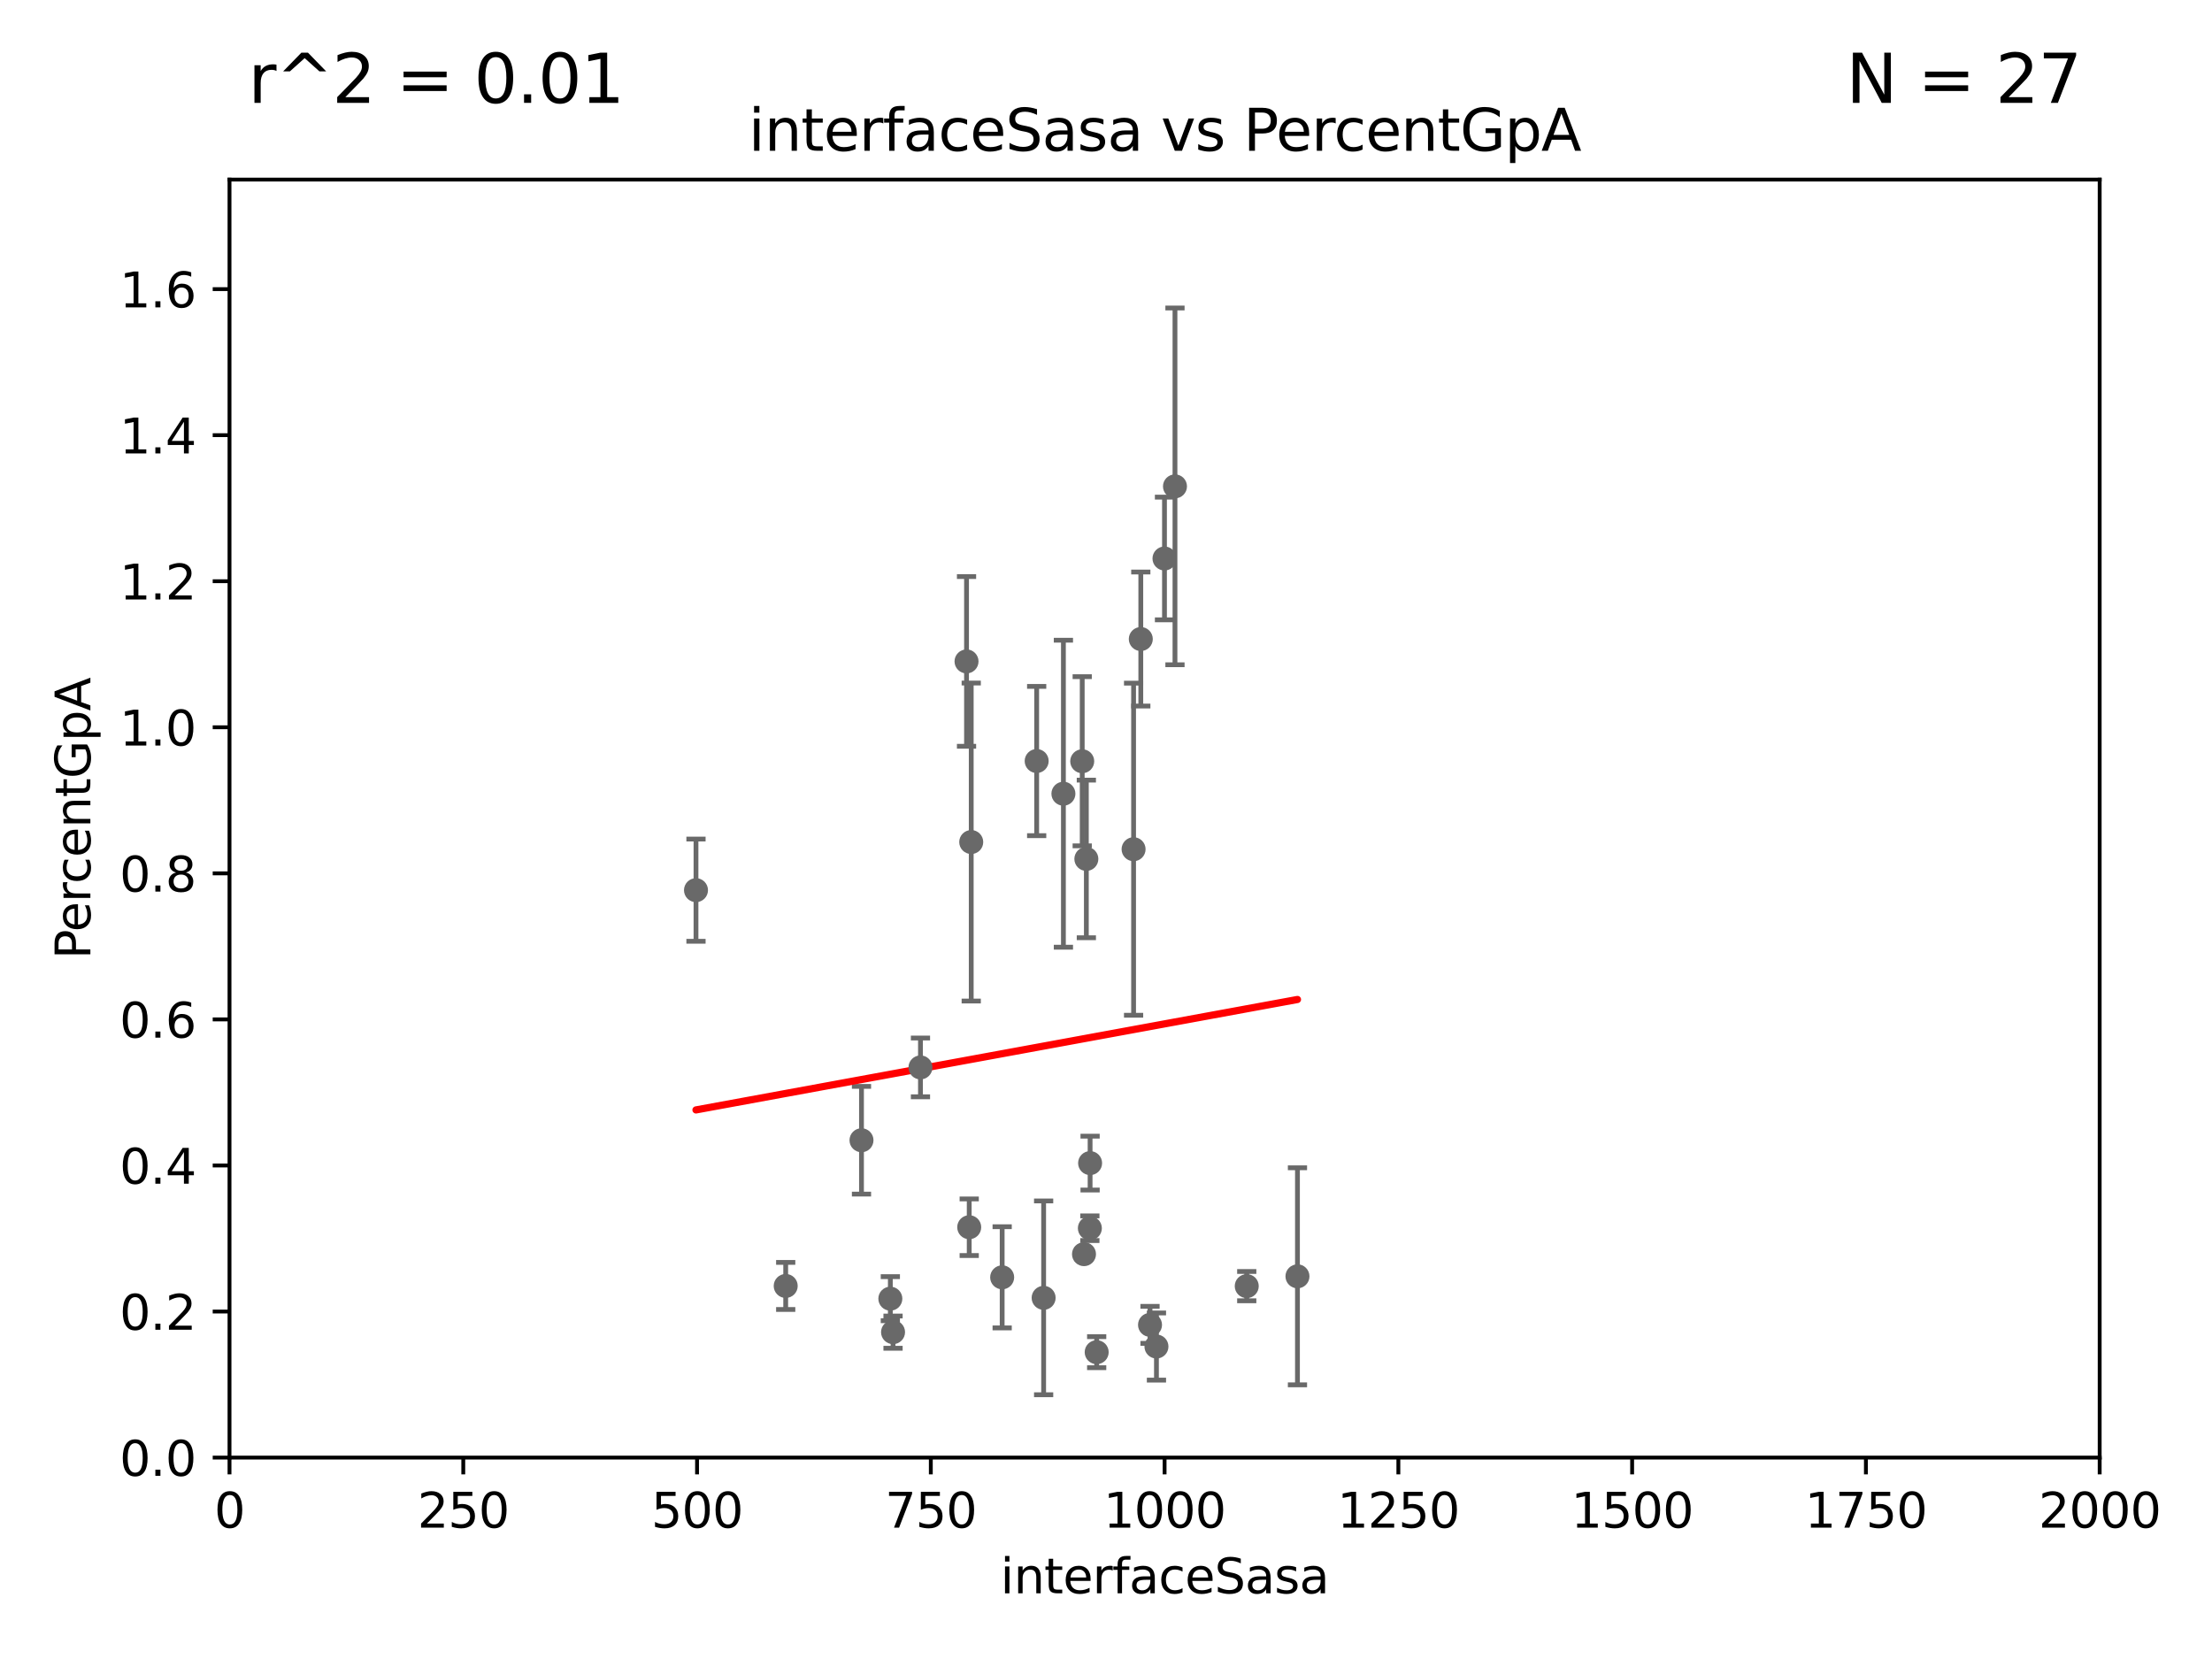 <?xml version="1.0" encoding="utf-8" standalone="no"?>
<!DOCTYPE svg PUBLIC "-//W3C//DTD SVG 1.1//EN"
  "http://www.w3.org/Graphics/SVG/1.1/DTD/svg11.dtd">
<svg xmlns:xlink="http://www.w3.org/1999/xlink" width="460.8pt" height="345.6pt" viewBox="0 0 460.8 345.6" xmlns="http://www.w3.org/2000/svg" version="1.1">
 <defs>
  <style type="text/css">*{stroke-linejoin: round; stroke-linecap: butt}</style>
 </defs>
 <g id="figure_1">
  <g id="patch_1">
   <path d="M 0 345.6 
L 460.8 345.6 
L 460.8 0 
L 0 0 
z
" style="fill: #ffffff"/>
  </g>
  <g id="axes_1">
   <g id="patch_2">
    <path d="M 47.81 303.64 
L 437.4 303.64 
L 437.4 37.411 
L 47.81 37.411 
z
" style="fill: #ffffff"/>
   </g>
   <g id="PathCollection_1">
    <defs>
     <path id="mb8012a8643" d="M 0 1.118 
C 0.297 1.118 0.581 1 0.791 0.791 
C 1 0.581 1.118 0.297 1.118 0 
C 1.118 -0.297 1 -0.581 0.791 -0.791 
C 0.581 -1 0.297 -1.118 0 -1.118 
C -0.297 -1.118 -0.581 -1 -0.791 -0.791 
C -1 -0.581 -1.118 -0.297 -1.118 0 
C -1.118 0.297 -1 0.581 -0.791 0.791 
C -0.581 1 -0.297 1.118 0 1.118 
z
" style="stroke: #696969"/>
    </defs>
    <g clip-path="url(#pde1610acb8)">
     <use xlink:href="#mb8012a8643" x="163.676" y="267.887" style="fill: #696969; stroke: #696969"/>
     <use xlink:href="#mb8012a8643" x="186.037" y="277.51" style="fill: #696969; stroke: #696969"/>
     <use xlink:href="#mb8012a8643" x="270.285" y="265.881" style="fill: #696969; stroke: #696969"/>
     <use xlink:href="#mb8012a8643" x="236.146" y="176.907" style="fill: #696969; stroke: #696969"/>
     <use xlink:href="#mb8012a8643" x="228.459" y="281.684" style="fill: #696969; stroke: #696969"/>
     <use xlink:href="#mb8012a8643" x="240.91" y="280.507" style="fill: #696969; stroke: #696969"/>
     <use xlink:href="#mb8012a8643" x="144.987" y="185.44" style="fill: #696969; stroke: #696969"/>
     <use xlink:href="#mb8012a8643" x="239.57" y="275.993" style="fill: #696969; stroke: #696969"/>
     <use xlink:href="#mb8012a8643" x="227.088" y="242.295" style="fill: #696969; stroke: #696969"/>
     <use xlink:href="#mb8012a8643" x="179.464" y="237.535" style="fill: #696969; stroke: #696969"/>
     <use xlink:href="#mb8012a8643" x="185.474" y="270.538" style="fill: #696969; stroke: #696969"/>
     <use xlink:href="#mb8012a8643" x="217.408" y="270.364" style="fill: #696969; stroke: #696969"/>
     <use xlink:href="#mb8012a8643" x="226.307" y="178.932" style="fill: #696969; stroke: #696969"/>
     <use xlink:href="#mb8012a8643" x="225.816" y="261.263" style="fill: #696969; stroke: #696969"/>
     <use xlink:href="#mb8012a8643" x="191.75" y="222.361" style="fill: #696969; stroke: #696969"/>
     <use xlink:href="#mb8012a8643" x="227.039" y="255.861" style="fill: #696969; stroke: #696969"/>
     <use xlink:href="#mb8012a8643" x="225.446" y="158.583" style="fill: #696969; stroke: #696969"/>
     <use xlink:href="#mb8012a8643" x="221.528" y="165.344" style="fill: #696969; stroke: #696969"/>
     <use xlink:href="#mb8012a8643" x="244.769" y="101.32" style="fill: #696969; stroke: #696969"/>
     <use xlink:href="#mb8012a8643" x="201.345" y="137.784" style="fill: #696969; stroke: #696969"/>
     <use xlink:href="#mb8012a8643" x="201.905" y="255.653" style="fill: #696969; stroke: #696969"/>
     <use xlink:href="#mb8012a8643" x="237.649" y="133.12" style="fill: #696969; stroke: #696969"/>
     <use xlink:href="#mb8012a8643" x="259.72" y="267.923" style="fill: #696969; stroke: #696969"/>
     <use xlink:href="#mb8012a8643" x="215.957" y="158.536" style="fill: #696969; stroke: #696969"/>
     <use xlink:href="#mb8012a8643" x="242.584" y="116.343" style="fill: #696969; stroke: #696969"/>
     <use xlink:href="#mb8012a8643" x="208.769" y="266.089" style="fill: #696969; stroke: #696969"/>
     <use xlink:href="#mb8012a8643" x="202.325" y="175.412" style="fill: #696969; stroke: #696969"/>
    </g>
   </g>
   <g id="matplotlib.axis_1">
    <g id="xtick_1">
     <g id="line2d_1">
      <defs>
       <path id="m6a9b498dec" d="M 0 0 
L 0 3.5 
" style="stroke: #000000; stroke-width: 0.8"/>
      </defs>
      <g>
       <use xlink:href="#m6a9b498dec" x="47.81" y="303.64" style="stroke: #000000; stroke-width: 0.8"/>
      </g>
     </g>
     <g id="text_1">
      <!-- 0 -->
      <g transform="translate(44.629 318.238)scale(0.1 -0.1)">
       <defs>
        <path id="DejaVuSans-30" d="M 2034 4250 
Q 1547 4250 1301 3770 
Q 1056 3291 1056 2328 
Q 1056 1369 1301 889 
Q 1547 409 2034 409 
Q 2525 409 2770 889 
Q 3016 1369 3016 2328 
Q 3016 3291 2770 3770 
Q 2525 4250 2034 4250 
z
M 2034 4750 
Q 2819 4750 3233 4129 
Q 3647 3509 3647 2328 
Q 3647 1150 3233 529 
Q 2819 -91 2034 -91 
Q 1250 -91 836 529 
Q 422 1150 422 2328 
Q 422 3509 836 4129 
Q 1250 4750 2034 4750 
z
" transform="scale(0.016)"/>
       </defs>
       <use xlink:href="#DejaVuSans-30"/>
      </g>
     </g>
    </g>
    <g id="xtick_2">
     <g id="line2d_2">
      <g>
       <use xlink:href="#m6a9b498dec" x="96.509" y="303.64" style="stroke: #000000; stroke-width: 0.8"/>
      </g>
     </g>
     <g id="text_2">
      <!-- 250 -->
      <g transform="translate(86.965 318.238)scale(0.1 -0.1)">
       <defs>
        <path id="DejaVuSans-32" d="M 1228 531 
L 3431 531 
L 3431 0 
L 469 0 
L 469 531 
Q 828 903 1448 1529 
Q 2069 2156 2228 2338 
Q 2531 2678 2651 2914 
Q 2772 3150 2772 3378 
Q 2772 3750 2511 3984 
Q 2250 4219 1831 4219 
Q 1534 4219 1204 4116 
Q 875 4013 500 3803 
L 500 4441 
Q 881 4594 1212 4672 
Q 1544 4750 1819 4750 
Q 2544 4750 2975 4387 
Q 3406 4025 3406 3419 
Q 3406 3131 3298 2873 
Q 3191 2616 2906 2266 
Q 2828 2175 2409 1742 
Q 1991 1309 1228 531 
z
" transform="scale(0.016)"/>
        <path id="DejaVuSans-35" d="M 691 4666 
L 3169 4666 
L 3169 4134 
L 1269 4134 
L 1269 2991 
Q 1406 3038 1543 3061 
Q 1681 3084 1819 3084 
Q 2600 3084 3056 2656 
Q 3513 2228 3513 1497 
Q 3513 744 3044 326 
Q 2575 -91 1722 -91 
Q 1428 -91 1123 -41 
Q 819 9 494 109 
L 494 744 
Q 775 591 1075 516 
Q 1375 441 1709 441 
Q 2250 441 2565 725 
Q 2881 1009 2881 1497 
Q 2881 1984 2565 2268 
Q 2250 2553 1709 2553 
Q 1456 2553 1204 2497 
Q 953 2441 691 2322 
L 691 4666 
z
" transform="scale(0.016)"/>
       </defs>
       <use xlink:href="#DejaVuSans-32"/>
       <use xlink:href="#DejaVuSans-35" x="63.623"/>
       <use xlink:href="#DejaVuSans-30" x="127.246"/>
      </g>
     </g>
    </g>
    <g id="xtick_3">
     <g id="line2d_3">
      <g>
       <use xlink:href="#m6a9b498dec" x="145.208" y="303.64" style="stroke: #000000; stroke-width: 0.8"/>
      </g>
     </g>
     <g id="text_3">
      <!-- 500 -->
      <g transform="translate(135.664 318.238)scale(0.1 -0.1)">
       <use xlink:href="#DejaVuSans-35"/>
       <use xlink:href="#DejaVuSans-30" x="63.623"/>
       <use xlink:href="#DejaVuSans-30" x="127.246"/>
      </g>
     </g>
    </g>
    <g id="xtick_4">
     <g id="line2d_4">
      <g>
       <use xlink:href="#m6a9b498dec" x="193.906" y="303.64" style="stroke: #000000; stroke-width: 0.8"/>
      </g>
     </g>
     <g id="text_4">
      <!-- 750 -->
      <g transform="translate(184.363 318.238)scale(0.1 -0.1)">
       <defs>
        <path id="DejaVuSans-37" d="M 525 4666 
L 3525 4666 
L 3525 4397 
L 1831 0 
L 1172 0 
L 2766 4134 
L 525 4134 
L 525 4666 
z
" transform="scale(0.016)"/>
       </defs>
       <use xlink:href="#DejaVuSans-37"/>
       <use xlink:href="#DejaVuSans-35" x="63.623"/>
       <use xlink:href="#DejaVuSans-30" x="127.246"/>
      </g>
     </g>
    </g>
    <g id="xtick_5">
     <g id="line2d_5">
      <g>
       <use xlink:href="#m6a9b498dec" x="242.605" y="303.64" style="stroke: #000000; stroke-width: 0.8"/>
      </g>
     </g>
     <g id="text_5">
      <!-- 1000 -->
      <g transform="translate(229.88 318.238)scale(0.1 -0.1)">
       <defs>
        <path id="DejaVuSans-31" d="M 794 531 
L 1825 531 
L 1825 4091 
L 703 3866 
L 703 4441 
L 1819 4666 
L 2450 4666 
L 2450 531 
L 3481 531 
L 3481 0 
L 794 0 
L 794 531 
z
" transform="scale(0.016)"/>
       </defs>
       <use xlink:href="#DejaVuSans-31"/>
       <use xlink:href="#DejaVuSans-30" x="63.623"/>
       <use xlink:href="#DejaVuSans-30" x="127.246"/>
       <use xlink:href="#DejaVuSans-30" x="190.869"/>
      </g>
     </g>
    </g>
    <g id="xtick_6">
     <g id="line2d_6">
      <g>
       <use xlink:href="#m6a9b498dec" x="291.304" y="303.64" style="stroke: #000000; stroke-width: 0.8"/>
      </g>
     </g>
     <g id="text_6">
      <!-- 1250 -->
      <g transform="translate(278.579 318.238)scale(0.1 -0.1)">
       <use xlink:href="#DejaVuSans-31"/>
       <use xlink:href="#DejaVuSans-32" x="63.623"/>
       <use xlink:href="#DejaVuSans-35" x="127.246"/>
       <use xlink:href="#DejaVuSans-30" x="190.869"/>
      </g>
     </g>
    </g>
    <g id="xtick_7">
     <g id="line2d_7">
      <g>
       <use xlink:href="#m6a9b498dec" x="340.002" y="303.64" style="stroke: #000000; stroke-width: 0.8"/>
      </g>
     </g>
     <g id="text_7">
      <!-- 1500 -->
      <g transform="translate(327.277 318.238)scale(0.1 -0.1)">
       <use xlink:href="#DejaVuSans-31"/>
       <use xlink:href="#DejaVuSans-35" x="63.623"/>
       <use xlink:href="#DejaVuSans-30" x="127.246"/>
       <use xlink:href="#DejaVuSans-30" x="190.869"/>
      </g>
     </g>
    </g>
    <g id="xtick_8">
     <g id="line2d_8">
      <g>
       <use xlink:href="#m6a9b498dec" x="388.701" y="303.64" style="stroke: #000000; stroke-width: 0.8"/>
      </g>
     </g>
     <g id="text_8">
      <!-- 1750 -->
      <g transform="translate(375.976 318.238)scale(0.1 -0.1)">
       <use xlink:href="#DejaVuSans-31"/>
       <use xlink:href="#DejaVuSans-37" x="63.623"/>
       <use xlink:href="#DejaVuSans-35" x="127.246"/>
       <use xlink:href="#DejaVuSans-30" x="190.869"/>
      </g>
     </g>
    </g>
    <g id="xtick_9">
     <g id="line2d_9">
      <g>
       <use xlink:href="#m6a9b498dec" x="437.4" y="303.64" style="stroke: #000000; stroke-width: 0.8"/>
      </g>
     </g>
     <g id="text_9">
      <!-- 2000 -->
      <g transform="translate(424.675 318.238)scale(0.1 -0.1)">
       <use xlink:href="#DejaVuSans-32"/>
       <use xlink:href="#DejaVuSans-30" x="63.623"/>
       <use xlink:href="#DejaVuSans-30" x="127.246"/>
       <use xlink:href="#DejaVuSans-30" x="190.869"/>
      </g>
     </g>
    </g>
    <g id="text_10">
     <!-- interfaceSasa -->
     <g transform="translate(208.398 331.917)scale(0.1 -0.1)">
      <defs>
       <path id="DejaVuSans-69" d="M 603 3500 
L 1178 3500 
L 1178 0 
L 603 0 
L 603 3500 
z
M 603 4863 
L 1178 4863 
L 1178 4134 
L 603 4134 
L 603 4863 
z
" transform="scale(0.016)"/>
       <path id="DejaVuSans-6e" d="M 3513 2113 
L 3513 0 
L 2938 0 
L 2938 2094 
Q 2938 2591 2744 2837 
Q 2550 3084 2163 3084 
Q 1697 3084 1428 2787 
Q 1159 2491 1159 1978 
L 1159 0 
L 581 0 
L 581 3500 
L 1159 3500 
L 1159 2956 
Q 1366 3272 1645 3428 
Q 1925 3584 2291 3584 
Q 2894 3584 3203 3211 
Q 3513 2838 3513 2113 
z
" transform="scale(0.016)"/>
       <path id="DejaVuSans-74" d="M 1172 4494 
L 1172 3500 
L 2356 3500 
L 2356 3053 
L 1172 3053 
L 1172 1153 
Q 1172 725 1289 603 
Q 1406 481 1766 481 
L 2356 481 
L 2356 0 
L 1766 0 
Q 1100 0 847 248 
Q 594 497 594 1153 
L 594 3053 
L 172 3053 
L 172 3500 
L 594 3500 
L 594 4494 
L 1172 4494 
z
" transform="scale(0.016)"/>
       <path id="DejaVuSans-65" d="M 3597 1894 
L 3597 1613 
L 953 1613 
Q 991 1019 1311 708 
Q 1631 397 2203 397 
Q 2534 397 2845 478 
Q 3156 559 3463 722 
L 3463 178 
Q 3153 47 2828 -22 
Q 2503 -91 2169 -91 
Q 1331 -91 842 396 
Q 353 884 353 1716 
Q 353 2575 817 3079 
Q 1281 3584 2069 3584 
Q 2775 3584 3186 3129 
Q 3597 2675 3597 1894 
z
M 3022 2063 
Q 3016 2534 2758 2815 
Q 2500 3097 2075 3097 
Q 1594 3097 1305 2825 
Q 1016 2553 972 2059 
L 3022 2063 
z
" transform="scale(0.016)"/>
       <path id="DejaVuSans-72" d="M 2631 2963 
Q 2534 3019 2420 3045 
Q 2306 3072 2169 3072 
Q 1681 3072 1420 2755 
Q 1159 2438 1159 1844 
L 1159 0 
L 581 0 
L 581 3500 
L 1159 3500 
L 1159 2956 
Q 1341 3275 1631 3429 
Q 1922 3584 2338 3584 
Q 2397 3584 2469 3576 
Q 2541 3569 2628 3553 
L 2631 2963 
z
" transform="scale(0.016)"/>
       <path id="DejaVuSans-66" d="M 2375 4863 
L 2375 4384 
L 1825 4384 
Q 1516 4384 1395 4259 
Q 1275 4134 1275 3809 
L 1275 3500 
L 2222 3500 
L 2222 3053 
L 1275 3053 
L 1275 0 
L 697 0 
L 697 3053 
L 147 3053 
L 147 3500 
L 697 3500 
L 697 3744 
Q 697 4328 969 4595 
Q 1241 4863 1831 4863 
L 2375 4863 
z
" transform="scale(0.016)"/>
       <path id="DejaVuSans-61" d="M 2194 1759 
Q 1497 1759 1228 1600 
Q 959 1441 959 1056 
Q 959 750 1161 570 
Q 1363 391 1709 391 
Q 2188 391 2477 730 
Q 2766 1069 2766 1631 
L 2766 1759 
L 2194 1759 
z
M 3341 1997 
L 3341 0 
L 2766 0 
L 2766 531 
Q 2569 213 2275 61 
Q 1981 -91 1556 -91 
Q 1019 -91 701 211 
Q 384 513 384 1019 
Q 384 1609 779 1909 
Q 1175 2209 1959 2209 
L 2766 2209 
L 2766 2266 
Q 2766 2663 2505 2880 
Q 2244 3097 1772 3097 
Q 1472 3097 1187 3025 
Q 903 2953 641 2809 
L 641 3341 
Q 956 3463 1253 3523 
Q 1550 3584 1831 3584 
Q 2591 3584 2966 3190 
Q 3341 2797 3341 1997 
z
" transform="scale(0.016)"/>
       <path id="DejaVuSans-63" d="M 3122 3366 
L 3122 2828 
Q 2878 2963 2633 3030 
Q 2388 3097 2138 3097 
Q 1578 3097 1268 2742 
Q 959 2388 959 1747 
Q 959 1106 1268 751 
Q 1578 397 2138 397 
Q 2388 397 2633 464 
Q 2878 531 3122 666 
L 3122 134 
Q 2881 22 2623 -34 
Q 2366 -91 2075 -91 
Q 1284 -91 818 406 
Q 353 903 353 1747 
Q 353 2603 823 3093 
Q 1294 3584 2113 3584 
Q 2378 3584 2631 3529 
Q 2884 3475 3122 3366 
z
" transform="scale(0.016)"/>
       <path id="DejaVuSans-53" d="M 3425 4513 
L 3425 3897 
Q 3066 4069 2747 4153 
Q 2428 4238 2131 4238 
Q 1616 4238 1336 4038 
Q 1056 3838 1056 3469 
Q 1056 3159 1242 3001 
Q 1428 2844 1947 2747 
L 2328 2669 
Q 3034 2534 3370 2195 
Q 3706 1856 3706 1288 
Q 3706 609 3251 259 
Q 2797 -91 1919 -91 
Q 1588 -91 1214 -16 
Q 841 59 441 206 
L 441 856 
Q 825 641 1194 531 
Q 1563 422 1919 422 
Q 2459 422 2753 634 
Q 3047 847 3047 1241 
Q 3047 1584 2836 1778 
Q 2625 1972 2144 2069 
L 1759 2144 
Q 1053 2284 737 2584 
Q 422 2884 422 3419 
Q 422 4038 858 4394 
Q 1294 4750 2059 4750 
Q 2388 4750 2728 4690 
Q 3069 4631 3425 4513 
z
" transform="scale(0.016)"/>
       <path id="DejaVuSans-73" d="M 2834 3397 
L 2834 2853 
Q 2591 2978 2328 3040 
Q 2066 3103 1784 3103 
Q 1356 3103 1142 2972 
Q 928 2841 928 2578 
Q 928 2378 1081 2264 
Q 1234 2150 1697 2047 
L 1894 2003 
Q 2506 1872 2764 1633 
Q 3022 1394 3022 966 
Q 3022 478 2636 193 
Q 2250 -91 1575 -91 
Q 1294 -91 989 -36 
Q 684 19 347 128 
L 347 722 
Q 666 556 975 473 
Q 1284 391 1588 391 
Q 1994 391 2212 530 
Q 2431 669 2431 922 
Q 2431 1156 2273 1281 
Q 2116 1406 1581 1522 
L 1381 1569 
Q 847 1681 609 1914 
Q 372 2147 372 2553 
Q 372 3047 722 3315 
Q 1072 3584 1716 3584 
Q 2034 3584 2315 3537 
Q 2597 3491 2834 3397 
z
" transform="scale(0.016)"/>
      </defs>
      <use xlink:href="#DejaVuSans-69"/>
      <use xlink:href="#DejaVuSans-6e" x="27.783"/>
      <use xlink:href="#DejaVuSans-74" x="91.162"/>
      <use xlink:href="#DejaVuSans-65" x="130.371"/>
      <use xlink:href="#DejaVuSans-72" x="191.895"/>
      <use xlink:href="#DejaVuSans-66" x="233.008"/>
      <use xlink:href="#DejaVuSans-61" x="268.213"/>
      <use xlink:href="#DejaVuSans-63" x="329.492"/>
      <use xlink:href="#DejaVuSans-65" x="384.473"/>
      <use xlink:href="#DejaVuSans-53" x="445.996"/>
      <use xlink:href="#DejaVuSans-61" x="509.473"/>
      <use xlink:href="#DejaVuSans-73" x="570.752"/>
      <use xlink:href="#DejaVuSans-61" x="622.852"/>
     </g>
    </g>
   </g>
   <g id="matplotlib.axis_2">
    <g id="ytick_1">
     <g id="line2d_10">
      <defs>
       <path id="ma9116c19ff" d="M 0 0 
L -3.5 0 
" style="stroke: #000000; stroke-width: 0.8"/>
      </defs>
      <g>
       <use xlink:href="#ma9116c19ff" x="47.81" y="303.64" style="stroke: #000000; stroke-width: 0.8"/>
      </g>
     </g>
     <g id="text_11">
      <!-- 0.0 -->
      <g transform="translate(24.907 307.439)scale(0.1 -0.1)">
       <defs>
        <path id="DejaVuSans-2e" d="M 684 794 
L 1344 794 
L 1344 0 
L 684 0 
L 684 794 
z
" transform="scale(0.016)"/>
       </defs>
       <use xlink:href="#DejaVuSans-30"/>
       <use xlink:href="#DejaVuSans-2e" x="63.623"/>
       <use xlink:href="#DejaVuSans-30" x="95.41"/>
      </g>
     </g>
    </g>
    <g id="ytick_2">
     <g id="line2d_11">
      <g>
       <use xlink:href="#ma9116c19ff" x="47.81" y="273.214" style="stroke: #000000; stroke-width: 0.8"/>
      </g>
     </g>
     <g id="text_12">
      <!-- 0.2 -->
      <g transform="translate(24.907 277.013)scale(0.1 -0.1)">
       <use xlink:href="#DejaVuSans-30"/>
       <use xlink:href="#DejaVuSans-2e" x="63.623"/>
       <use xlink:href="#DejaVuSans-32" x="95.41"/>
      </g>
     </g>
    </g>
    <g id="ytick_3">
     <g id="line2d_12">
      <g>
       <use xlink:href="#ma9116c19ff" x="47.81" y="242.788" style="stroke: #000000; stroke-width: 0.8"/>
      </g>
     </g>
     <g id="text_13">
      <!-- 0.4 -->
      <g transform="translate(24.907 246.587)scale(0.1 -0.1)">
       <defs>
        <path id="DejaVuSans-34" d="M 2419 4116 
L 825 1625 
L 2419 1625 
L 2419 4116 
z
M 2253 4666 
L 3047 4666 
L 3047 1625 
L 3713 1625 
L 3713 1100 
L 3047 1100 
L 3047 0 
L 2419 0 
L 2419 1100 
L 313 1100 
L 313 1709 
L 2253 4666 
z
" transform="scale(0.016)"/>
       </defs>
       <use xlink:href="#DejaVuSans-30"/>
       <use xlink:href="#DejaVuSans-2e" x="63.623"/>
       <use xlink:href="#DejaVuSans-34" x="95.41"/>
      </g>
     </g>
    </g>
    <g id="ytick_4">
     <g id="line2d_13">
      <g>
       <use xlink:href="#ma9116c19ff" x="47.81" y="212.362" style="stroke: #000000; stroke-width: 0.8"/>
      </g>
     </g>
     <g id="text_14">
      <!-- 0.6 -->
      <g transform="translate(24.907 216.161)scale(0.1 -0.1)">
       <defs>
        <path id="DejaVuSans-36" d="M 2113 2584 
Q 1688 2584 1439 2293 
Q 1191 2003 1191 1497 
Q 1191 994 1439 701 
Q 1688 409 2113 409 
Q 2538 409 2786 701 
Q 3034 994 3034 1497 
Q 3034 2003 2786 2293 
Q 2538 2584 2113 2584 
z
M 3366 4563 
L 3366 3988 
Q 3128 4100 2886 4159 
Q 2644 4219 2406 4219 
Q 1781 4219 1451 3797 
Q 1122 3375 1075 2522 
Q 1259 2794 1537 2939 
Q 1816 3084 2150 3084 
Q 2853 3084 3261 2657 
Q 3669 2231 3669 1497 
Q 3669 778 3244 343 
Q 2819 -91 2113 -91 
Q 1303 -91 875 529 
Q 447 1150 447 2328 
Q 447 3434 972 4092 
Q 1497 4750 2381 4750 
Q 2619 4750 2861 4703 
Q 3103 4656 3366 4563 
z
" transform="scale(0.016)"/>
       </defs>
       <use xlink:href="#DejaVuSans-30"/>
       <use xlink:href="#DejaVuSans-2e" x="63.623"/>
       <use xlink:href="#DejaVuSans-36" x="95.41"/>
      </g>
     </g>
    </g>
    <g id="ytick_5">
     <g id="line2d_14">
      <g>
       <use xlink:href="#ma9116c19ff" x="47.81" y="181.935" style="stroke: #000000; stroke-width: 0.8"/>
      </g>
     </g>
     <g id="text_15">
      <!-- 0.8 -->
      <g transform="translate(24.907 185.735)scale(0.1 -0.1)">
       <defs>
        <path id="DejaVuSans-38" d="M 2034 2216 
Q 1584 2216 1326 1975 
Q 1069 1734 1069 1313 
Q 1069 891 1326 650 
Q 1584 409 2034 409 
Q 2484 409 2743 651 
Q 3003 894 3003 1313 
Q 3003 1734 2745 1975 
Q 2488 2216 2034 2216 
z
M 1403 2484 
Q 997 2584 770 2862 
Q 544 3141 544 3541 
Q 544 4100 942 4425 
Q 1341 4750 2034 4750 
Q 2731 4750 3128 4425 
Q 3525 4100 3525 3541 
Q 3525 3141 3298 2862 
Q 3072 2584 2669 2484 
Q 3125 2378 3379 2068 
Q 3634 1759 3634 1313 
Q 3634 634 3220 271 
Q 2806 -91 2034 -91 
Q 1263 -91 848 271 
Q 434 634 434 1313 
Q 434 1759 690 2068 
Q 947 2378 1403 2484 
z
M 1172 3481 
Q 1172 3119 1398 2916 
Q 1625 2713 2034 2713 
Q 2441 2713 2670 2916 
Q 2900 3119 2900 3481 
Q 2900 3844 2670 4047 
Q 2441 4250 2034 4250 
Q 1625 4250 1398 4047 
Q 1172 3844 1172 3481 
z
" transform="scale(0.016)"/>
       </defs>
       <use xlink:href="#DejaVuSans-30"/>
       <use xlink:href="#DejaVuSans-2e" x="63.623"/>
       <use xlink:href="#DejaVuSans-38" x="95.41"/>
      </g>
     </g>
    </g>
    <g id="ytick_6">
     <g id="line2d_15">
      <g>
       <use xlink:href="#ma9116c19ff" x="47.81" y="151.509" style="stroke: #000000; stroke-width: 0.8"/>
      </g>
     </g>
     <g id="text_16">
      <!-- 1.0 -->
      <g transform="translate(24.907 155.308)scale(0.1 -0.1)">
       <use xlink:href="#DejaVuSans-31"/>
       <use xlink:href="#DejaVuSans-2e" x="63.623"/>
       <use xlink:href="#DejaVuSans-30" x="95.41"/>
      </g>
     </g>
    </g>
    <g id="ytick_7">
     <g id="line2d_16">
      <g>
       <use xlink:href="#ma9116c19ff" x="47.81" y="121.083" style="stroke: #000000; stroke-width: 0.8"/>
      </g>
     </g>
     <g id="text_17">
      <!-- 1.2 -->
      <g transform="translate(24.907 124.882)scale(0.1 -0.1)">
       <use xlink:href="#DejaVuSans-31"/>
       <use xlink:href="#DejaVuSans-2e" x="63.623"/>
       <use xlink:href="#DejaVuSans-32" x="95.41"/>
      </g>
     </g>
    </g>
    <g id="ytick_8">
     <g id="line2d_17">
      <g>
       <use xlink:href="#ma9116c19ff" x="47.81" y="90.657" style="stroke: #000000; stroke-width: 0.8"/>
      </g>
     </g>
     <g id="text_18">
      <!-- 1.4 -->
      <g transform="translate(24.907 94.456)scale(0.1 -0.1)">
       <use xlink:href="#DejaVuSans-31"/>
       <use xlink:href="#DejaVuSans-2e" x="63.623"/>
       <use xlink:href="#DejaVuSans-34" x="95.41"/>
      </g>
     </g>
    </g>
    <g id="ytick_9">
     <g id="line2d_18">
      <g>
       <use xlink:href="#ma9116c19ff" x="47.81" y="60.231" style="stroke: #000000; stroke-width: 0.8"/>
      </g>
     </g>
     <g id="text_19">
      <!-- 1.6 -->
      <g transform="translate(24.907 64.03)scale(0.1 -0.1)">
       <use xlink:href="#DejaVuSans-31"/>
       <use xlink:href="#DejaVuSans-2e" x="63.623"/>
       <use xlink:href="#DejaVuSans-36" x="95.41"/>
      </g>
     </g>
    </g>
    <g id="text_20">
     <!-- PercentGpA -->
     <g transform="translate(18.827 199.802)rotate(-90)scale(0.1 -0.1)">
      <defs>
       <path id="DejaVuSans-50" d="M 1259 4147 
L 1259 2394 
L 2053 2394 
Q 2494 2394 2734 2622 
Q 2975 2850 2975 3272 
Q 2975 3691 2734 3919 
Q 2494 4147 2053 4147 
L 1259 4147 
z
M 628 4666 
L 2053 4666 
Q 2838 4666 3239 4311 
Q 3641 3956 3641 3272 
Q 3641 2581 3239 2228 
Q 2838 1875 2053 1875 
L 1259 1875 
L 1259 0 
L 628 0 
L 628 4666 
z
" transform="scale(0.016)"/>
       <path id="DejaVuSans-47" d="M 3809 666 
L 3809 1919 
L 2778 1919 
L 2778 2438 
L 4434 2438 
L 4434 434 
Q 4069 175 3628 42 
Q 3188 -91 2688 -91 
Q 1594 -91 976 548 
Q 359 1188 359 2328 
Q 359 3472 976 4111 
Q 1594 4750 2688 4750 
Q 3144 4750 3555 4637 
Q 3966 4525 4313 4306 
L 4313 3634 
Q 3963 3931 3569 4081 
Q 3175 4231 2741 4231 
Q 1884 4231 1454 3753 
Q 1025 3275 1025 2328 
Q 1025 1384 1454 906 
Q 1884 428 2741 428 
Q 3075 428 3337 486 
Q 3600 544 3809 666 
z
" transform="scale(0.016)"/>
       <path id="DejaVuSans-70" d="M 1159 525 
L 1159 -1331 
L 581 -1331 
L 581 3500 
L 1159 3500 
L 1159 2969 
Q 1341 3281 1617 3432 
Q 1894 3584 2278 3584 
Q 2916 3584 3314 3078 
Q 3713 2572 3713 1747 
Q 3713 922 3314 415 
Q 2916 -91 2278 -91 
Q 1894 -91 1617 61 
Q 1341 213 1159 525 
z
M 3116 1747 
Q 3116 2381 2855 2742 
Q 2594 3103 2138 3103 
Q 1681 3103 1420 2742 
Q 1159 2381 1159 1747 
Q 1159 1113 1420 752 
Q 1681 391 2138 391 
Q 2594 391 2855 752 
Q 3116 1113 3116 1747 
z
" transform="scale(0.016)"/>
       <path id="DejaVuSans-41" d="M 2188 4044 
L 1331 1722 
L 3047 1722 
L 2188 4044 
z
M 1831 4666 
L 2547 4666 
L 4325 0 
L 3669 0 
L 3244 1197 
L 1141 1197 
L 716 0 
L 50 0 
L 1831 4666 
z
" transform="scale(0.016)"/>
      </defs>
      <use xlink:href="#DejaVuSans-50"/>
      <use xlink:href="#DejaVuSans-65" x="56.678"/>
      <use xlink:href="#DejaVuSans-72" x="118.201"/>
      <use xlink:href="#DejaVuSans-63" x="157.064"/>
      <use xlink:href="#DejaVuSans-65" x="212.045"/>
      <use xlink:href="#DejaVuSans-6e" x="273.568"/>
      <use xlink:href="#DejaVuSans-74" x="336.947"/>
      <use xlink:href="#DejaVuSans-47" x="376.156"/>
      <use xlink:href="#DejaVuSans-70" x="453.646"/>
      <use xlink:href="#DejaVuSans-41" x="517.123"/>
     </g>
    </g>
   </g>
   <g id="LineCollection_1">
    <path d="M 163.676 272.79 
L 163.676 262.985 
" clip-path="url(#pde1610acb8)" style="fill: none; stroke: #696969"/>
    <path d="M 186.037 280.867 
L 186.037 274.153 
" clip-path="url(#pde1610acb8)" style="fill: none; stroke: #696969"/>
    <path d="M 270.285 288.487 
L 270.285 243.274 
" clip-path="url(#pde1610acb8)" style="fill: none; stroke: #696969"/>
    <path d="M 236.146 211.498 
L 236.146 142.316 
" clip-path="url(#pde1610acb8)" style="fill: none; stroke: #696969"/>
    <path d="M 228.459 284.913 
L 228.459 278.454 
" clip-path="url(#pde1610acb8)" style="fill: none; stroke: #696969"/>
    <path d="M 240.91 287.502 
L 240.91 273.513 
" clip-path="url(#pde1610acb8)" style="fill: none; stroke: #696969"/>
    <path d="M 144.987 196.087 
L 144.987 174.793 
" clip-path="url(#pde1610acb8)" style="fill: none; stroke: #696969"/>
    <path d="M 239.57 279.847 
L 239.57 272.138 
" clip-path="url(#pde1610acb8)" style="fill: none; stroke: #696969"/>
    <path d="M 227.088 247.904 
L 227.088 236.685 
" clip-path="url(#pde1610acb8)" style="fill: none; stroke: #696969"/>
    <path d="M 179.464 248.756 
L 179.464 226.314 
" clip-path="url(#pde1610acb8)" style="fill: none; stroke: #696969"/>
    <path d="M 185.474 275.129 
L 185.474 265.948 
" clip-path="url(#pde1610acb8)" style="fill: none; stroke: #696969"/>
    <path d="M 217.408 290.551 
L 217.408 250.176 
" clip-path="url(#pde1610acb8)" style="fill: none; stroke: #696969"/>
    <path d="M 226.307 195.35 
L 226.307 162.514 
" clip-path="url(#pde1610acb8)" style="fill: none; stroke: #696969"/>
    <path d="M 225.816 262.228 
L 225.816 260.299 
" clip-path="url(#pde1610acb8)" style="fill: none; stroke: #696969"/>
    <path d="M 191.75 228.483 
L 191.75 216.24 
" clip-path="url(#pde1610acb8)" style="fill: none; stroke: #696969"/>
    <path d="M 227.039 258.429 
L 227.039 253.294 
" clip-path="url(#pde1610acb8)" style="fill: none; stroke: #696969"/>
    <path d="M 225.446 176.204 
L 225.446 140.961 
" clip-path="url(#pde1610acb8)" style="fill: none; stroke: #696969"/>
    <path d="M 221.528 197.32 
L 221.528 133.368 
" clip-path="url(#pde1610acb8)" style="fill: none; stroke: #696969"/>
    <path d="M 244.769 138.481 
L 244.769 64.16 
" clip-path="url(#pde1610acb8)" style="fill: none; stroke: #696969"/>
    <path d="M 201.345 155.463 
L 201.345 120.106 
" clip-path="url(#pde1610acb8)" style="fill: none; stroke: #696969"/>
    <path d="M 201.905 261.549 
L 201.905 249.756 
" clip-path="url(#pde1610acb8)" style="fill: none; stroke: #696969"/>
    <path d="M 237.649 147.079 
L 237.649 119.161 
" clip-path="url(#pde1610acb8)" style="fill: none; stroke: #696969"/>
    <path d="M 259.72 270.974 
L 259.72 264.873 
" clip-path="url(#pde1610acb8)" style="fill: none; stroke: #696969"/>
    <path d="M 215.957 174.083 
L 215.957 142.99 
" clip-path="url(#pde1610acb8)" style="fill: none; stroke: #696969"/>
    <path d="M 242.584 129.124 
L 242.584 103.562 
" clip-path="url(#pde1610acb8)" style="fill: none; stroke: #696969"/>
    <path d="M 208.769 276.629 
L 208.769 255.55 
" clip-path="url(#pde1610acb8)" style="fill: none; stroke: #696969"/>
    <path d="M 202.325 208.531 
L 202.325 142.292 
" clip-path="url(#pde1610acb8)" style="fill: none; stroke: #696969"/>
   </g>
   <g id="line2d_19">
    <defs>
     <path id="m6a358d0112" d="M 2 0 
L -2 -0 
" style="stroke: #696969"/>
    </defs>
    <g clip-path="url(#pde1610acb8)">
     <use xlink:href="#m6a358d0112" x="163.676" y="272.79" style="fill: #696969; stroke: #696969"/>
     <use xlink:href="#m6a358d0112" x="186.037" y="280.867" style="fill: #696969; stroke: #696969"/>
     <use xlink:href="#m6a358d0112" x="270.285" y="288.487" style="fill: #696969; stroke: #696969"/>
     <use xlink:href="#m6a358d0112" x="236.146" y="211.498" style="fill: #696969; stroke: #696969"/>
     <use xlink:href="#m6a358d0112" x="228.459" y="284.913" style="fill: #696969; stroke: #696969"/>
     <use xlink:href="#m6a358d0112" x="240.91" y="287.502" style="fill: #696969; stroke: #696969"/>
     <use xlink:href="#m6a358d0112" x="144.987" y="196.087" style="fill: #696969; stroke: #696969"/>
     <use xlink:href="#m6a358d0112" x="239.57" y="279.847" style="fill: #696969; stroke: #696969"/>
     <use xlink:href="#m6a358d0112" x="227.088" y="247.904" style="fill: #696969; stroke: #696969"/>
     <use xlink:href="#m6a358d0112" x="179.464" y="248.756" style="fill: #696969; stroke: #696969"/>
     <use xlink:href="#m6a358d0112" x="185.474" y="275.129" style="fill: #696969; stroke: #696969"/>
     <use xlink:href="#m6a358d0112" x="217.408" y="290.551" style="fill: #696969; stroke: #696969"/>
     <use xlink:href="#m6a358d0112" x="226.307" y="195.35" style="fill: #696969; stroke: #696969"/>
     <use xlink:href="#m6a358d0112" x="225.816" y="262.228" style="fill: #696969; stroke: #696969"/>
     <use xlink:href="#m6a358d0112" x="191.75" y="228.483" style="fill: #696969; stroke: #696969"/>
     <use xlink:href="#m6a358d0112" x="227.039" y="258.429" style="fill: #696969; stroke: #696969"/>
     <use xlink:href="#m6a358d0112" x="225.446" y="176.204" style="fill: #696969; stroke: #696969"/>
     <use xlink:href="#m6a358d0112" x="221.528" y="197.32" style="fill: #696969; stroke: #696969"/>
     <use xlink:href="#m6a358d0112" x="244.769" y="138.481" style="fill: #696969; stroke: #696969"/>
     <use xlink:href="#m6a358d0112" x="201.345" y="155.463" style="fill: #696969; stroke: #696969"/>
     <use xlink:href="#m6a358d0112" x="201.905" y="261.549" style="fill: #696969; stroke: #696969"/>
     <use xlink:href="#m6a358d0112" x="237.649" y="147.079" style="fill: #696969; stroke: #696969"/>
     <use xlink:href="#m6a358d0112" x="259.72" y="270.974" style="fill: #696969; stroke: #696969"/>
     <use xlink:href="#m6a358d0112" x="215.957" y="174.083" style="fill: #696969; stroke: #696969"/>
     <use xlink:href="#m6a358d0112" x="242.584" y="129.124" style="fill: #696969; stroke: #696969"/>
     <use xlink:href="#m6a358d0112" x="208.769" y="276.629" style="fill: #696969; stroke: #696969"/>
     <use xlink:href="#m6a358d0112" x="202.325" y="208.531" style="fill: #696969; stroke: #696969"/>
    </g>
   </g>
   <g id="line2d_20">
    <g clip-path="url(#pde1610acb8)">
     <use xlink:href="#m6a358d0112" x="163.676" y="262.985" style="fill: #696969; stroke: #696969"/>
     <use xlink:href="#m6a358d0112" x="186.037" y="274.153" style="fill: #696969; stroke: #696969"/>
     <use xlink:href="#m6a358d0112" x="270.285" y="243.274" style="fill: #696969; stroke: #696969"/>
     <use xlink:href="#m6a358d0112" x="236.146" y="142.316" style="fill: #696969; stroke: #696969"/>
     <use xlink:href="#m6a358d0112" x="228.459" y="278.454" style="fill: #696969; stroke: #696969"/>
     <use xlink:href="#m6a358d0112" x="240.91" y="273.513" style="fill: #696969; stroke: #696969"/>
     <use xlink:href="#m6a358d0112" x="144.987" y="174.793" style="fill: #696969; stroke: #696969"/>
     <use xlink:href="#m6a358d0112" x="239.57" y="272.138" style="fill: #696969; stroke: #696969"/>
     <use xlink:href="#m6a358d0112" x="227.088" y="236.685" style="fill: #696969; stroke: #696969"/>
     <use xlink:href="#m6a358d0112" x="179.464" y="226.314" style="fill: #696969; stroke: #696969"/>
     <use xlink:href="#m6a358d0112" x="185.474" y="265.948" style="fill: #696969; stroke: #696969"/>
     <use xlink:href="#m6a358d0112" x="217.408" y="250.176" style="fill: #696969; stroke: #696969"/>
     <use xlink:href="#m6a358d0112" x="226.307" y="162.514" style="fill: #696969; stroke: #696969"/>
     <use xlink:href="#m6a358d0112" x="225.816" y="260.299" style="fill: #696969; stroke: #696969"/>
     <use xlink:href="#m6a358d0112" x="191.75" y="216.24" style="fill: #696969; stroke: #696969"/>
     <use xlink:href="#m6a358d0112" x="227.039" y="253.294" style="fill: #696969; stroke: #696969"/>
     <use xlink:href="#m6a358d0112" x="225.446" y="140.961" style="fill: #696969; stroke: #696969"/>
     <use xlink:href="#m6a358d0112" x="221.528" y="133.368" style="fill: #696969; stroke: #696969"/>
     <use xlink:href="#m6a358d0112" x="244.769" y="64.16" style="fill: #696969; stroke: #696969"/>
     <use xlink:href="#m6a358d0112" x="201.345" y="120.106" style="fill: #696969; stroke: #696969"/>
     <use xlink:href="#m6a358d0112" x="201.905" y="249.756" style="fill: #696969; stroke: #696969"/>
     <use xlink:href="#m6a358d0112" x="237.649" y="119.161" style="fill: #696969; stroke: #696969"/>
     <use xlink:href="#m6a358d0112" x="259.72" y="264.873" style="fill: #696969; stroke: #696969"/>
     <use xlink:href="#m6a358d0112" x="215.957" y="142.99" style="fill: #696969; stroke: #696969"/>
     <use xlink:href="#m6a358d0112" x="242.584" y="103.562" style="fill: #696969; stroke: #696969"/>
     <use xlink:href="#m6a358d0112" x="208.769" y="255.55" style="fill: #696969; stroke: #696969"/>
     <use xlink:href="#m6a358d0112" x="202.325" y="142.292" style="fill: #696969; stroke: #696969"/>
    </g>
   </g>
   <g id="line2d_21">
    <path d="M 163.676 227.786 
L 186.037 223.68 
L 270.285 208.211 
L 236.146 214.479 
L 228.459 215.891 
L 240.91 213.604 
L 144.987 231.217 
L 239.57 213.851 
L 227.088 216.142 
L 179.464 224.887 
L 185.474 223.783 
L 217.408 217.92 
L 226.307 216.286 
L 225.816 216.376 
L 191.75 222.631 
L 227.039 216.151 
L 225.446 216.444 
L 221.528 217.163 
L 244.769 212.896 
L 201.345 220.869 
L 201.905 220.766 
L 237.649 214.203 
L 259.72 210.151 
L 215.957 218.186 
L 242.584 213.297 
L 208.769 219.506 
L 202.325 220.689 
" clip-path="url(#pde1610acb8)" style="fill: none; stroke: #ff0000; stroke-width: 1.5; stroke-linecap: square"/>
   </g>
   <g id="line2d_22">
    <defs>
     <path id="md567a08561" d="M 0 2 
C 0.53 2 1.039 1.789 1.414 1.414 
C 1.789 1.039 2 0.53 2 0 
C 2 -0.53 1.789 -1.039 1.414 -1.414 
C 1.039 -1.789 0.53 -2 0 -2 
C -0.53 -2 -1.039 -1.789 -1.414 -1.414 
C -1.789 -1.039 -2 -0.53 -2 0 
C -2 0.53 -1.789 1.039 -1.414 1.414 
C -1.039 1.789 -0.53 2 0 2 
z
" style="stroke: #696969"/>
    </defs>
    <g clip-path="url(#pde1610acb8)">
     <use xlink:href="#md567a08561" x="163.676" y="267.887" style="fill: #696969; stroke: #696969"/>
     <use xlink:href="#md567a08561" x="186.037" y="277.51" style="fill: #696969; stroke: #696969"/>
     <use xlink:href="#md567a08561" x="270.285" y="265.881" style="fill: #696969; stroke: #696969"/>
     <use xlink:href="#md567a08561" x="236.146" y="176.907" style="fill: #696969; stroke: #696969"/>
     <use xlink:href="#md567a08561" x="228.459" y="281.684" style="fill: #696969; stroke: #696969"/>
     <use xlink:href="#md567a08561" x="240.91" y="280.507" style="fill: #696969; stroke: #696969"/>
     <use xlink:href="#md567a08561" x="144.987" y="185.44" style="fill: #696969; stroke: #696969"/>
     <use xlink:href="#md567a08561" x="239.57" y="275.993" style="fill: #696969; stroke: #696969"/>
     <use xlink:href="#md567a08561" x="227.088" y="242.295" style="fill: #696969; stroke: #696969"/>
     <use xlink:href="#md567a08561" x="179.464" y="237.535" style="fill: #696969; stroke: #696969"/>
     <use xlink:href="#md567a08561" x="185.474" y="270.538" style="fill: #696969; stroke: #696969"/>
     <use xlink:href="#md567a08561" x="217.408" y="270.364" style="fill: #696969; stroke: #696969"/>
     <use xlink:href="#md567a08561" x="226.307" y="178.932" style="fill: #696969; stroke: #696969"/>
     <use xlink:href="#md567a08561" x="225.816" y="261.263" style="fill: #696969; stroke: #696969"/>
     <use xlink:href="#md567a08561" x="191.75" y="222.361" style="fill: #696969; stroke: #696969"/>
     <use xlink:href="#md567a08561" x="227.039" y="255.861" style="fill: #696969; stroke: #696969"/>
     <use xlink:href="#md567a08561" x="225.446" y="158.583" style="fill: #696969; stroke: #696969"/>
     <use xlink:href="#md567a08561" x="221.528" y="165.344" style="fill: #696969; stroke: #696969"/>
     <use xlink:href="#md567a08561" x="244.769" y="101.32" style="fill: #696969; stroke: #696969"/>
     <use xlink:href="#md567a08561" x="201.345" y="137.784" style="fill: #696969; stroke: #696969"/>
     <use xlink:href="#md567a08561" x="201.905" y="255.653" style="fill: #696969; stroke: #696969"/>
     <use xlink:href="#md567a08561" x="237.649" y="133.12" style="fill: #696969; stroke: #696969"/>
     <use xlink:href="#md567a08561" x="259.72" y="267.923" style="fill: #696969; stroke: #696969"/>
     <use xlink:href="#md567a08561" x="215.957" y="158.536" style="fill: #696969; stroke: #696969"/>
     <use xlink:href="#md567a08561" x="242.584" y="116.343" style="fill: #696969; stroke: #696969"/>
     <use xlink:href="#md567a08561" x="208.769" y="266.089" style="fill: #696969; stroke: #696969"/>
     <use xlink:href="#md567a08561" x="202.325" y="175.412" style="fill: #696969; stroke: #696969"/>
    </g>
   </g>
   <g id="patch_3">
    <path d="M 47.81 303.64 
L 47.81 37.411 
" style="fill: none; stroke: #000000; stroke-width: 0.8; stroke-linejoin: miter; stroke-linecap: square"/>
   </g>
   <g id="patch_4">
    <path d="M 437.4 303.64 
L 437.4 37.411 
" style="fill: none; stroke: #000000; stroke-width: 0.8; stroke-linejoin: miter; stroke-linecap: square"/>
   </g>
   <g id="patch_5">
    <path d="M 47.81 303.64 
L 437.4 303.64 
" style="fill: none; stroke: #000000; stroke-width: 0.8; stroke-linejoin: miter; stroke-linecap: square"/>
   </g>
   <g id="patch_6">
    <path d="M 47.81 37.411 
L 437.4 37.411 
" style="fill: none; stroke: #000000; stroke-width: 0.8; stroke-linejoin: miter; stroke-linecap: square"/>
   </g>
   <g id="text_21">
    <!-- N = 27 -->
    <g transform="translate(384.585 21.426)scale(0.14 -0.14)">
     <defs>
      <path id="DejaVuSans-4e" d="M 628 4666 
L 1478 4666 
L 3547 763 
L 3547 4666 
L 4159 4666 
L 4159 0 
L 3309 0 
L 1241 3903 
L 1241 0 
L 628 0 
L 628 4666 
z
" transform="scale(0.016)"/>
      <path id="DejaVuSans-20" transform="scale(0.016)"/>
      <path id="DejaVuSans-3d" d="M 678 2906 
L 4684 2906 
L 4684 2381 
L 678 2381 
L 678 2906 
z
M 678 1631 
L 4684 1631 
L 4684 1100 
L 678 1100 
L 678 1631 
z
" transform="scale(0.016)"/>
     </defs>
     <use xlink:href="#DejaVuSans-4e"/>
     <use xlink:href="#DejaVuSans-20" x="74.805"/>
     <use xlink:href="#DejaVuSans-3d" x="106.592"/>
     <use xlink:href="#DejaVuSans-20" x="190.381"/>
     <use xlink:href="#DejaVuSans-32" x="222.168"/>
     <use xlink:href="#DejaVuSans-37" x="285.791"/>
    </g>
   </g>
   <g id="text_22">
    <!-- r^2 = 0.01 -->
    <g transform="translate(51.706 21.426)scale(0.14 -0.14)">
     <defs>
      <path id="DejaVuSans-5e" d="M 2988 4666 
L 4684 2925 
L 4056 2925 
L 2681 4159 
L 1306 2925 
L 678 2925 
L 2375 4666 
L 2988 4666 
z
" transform="scale(0.016)"/>
     </defs>
     <use xlink:href="#DejaVuSans-72"/>
     <use xlink:href="#DejaVuSans-5e" x="41.113"/>
     <use xlink:href="#DejaVuSans-32" x="124.902"/>
     <use xlink:href="#DejaVuSans-20" x="188.525"/>
     <use xlink:href="#DejaVuSans-3d" x="220.312"/>
     <use xlink:href="#DejaVuSans-20" x="304.102"/>
     <use xlink:href="#DejaVuSans-30" x="335.889"/>
     <use xlink:href="#DejaVuSans-2e" x="399.512"/>
     <use xlink:href="#DejaVuSans-30" x="431.299"/>
     <use xlink:href="#DejaVuSans-31" x="494.922"/>
    </g>
   </g>
   <g id="text_23">
    <!-- interfaceSasa vs PercentGpA -->
    <g transform="translate(155.934 31.411)scale(0.12 -0.12)">
     <defs>
      <path id="DejaVuSans-76" d="M 191 3500 
L 800 3500 
L 1894 563 
L 2988 3500 
L 3597 3500 
L 2284 0 
L 1503 0 
L 191 3500 
z
" transform="scale(0.016)"/>
     </defs>
     <use xlink:href="#DejaVuSans-69"/>
     <use xlink:href="#DejaVuSans-6e" x="27.783"/>
     <use xlink:href="#DejaVuSans-74" x="91.162"/>
     <use xlink:href="#DejaVuSans-65" x="130.371"/>
     <use xlink:href="#DejaVuSans-72" x="191.895"/>
     <use xlink:href="#DejaVuSans-66" x="233.008"/>
     <use xlink:href="#DejaVuSans-61" x="268.213"/>
     <use xlink:href="#DejaVuSans-63" x="329.492"/>
     <use xlink:href="#DejaVuSans-65" x="384.473"/>
     <use xlink:href="#DejaVuSans-53" x="445.996"/>
     <use xlink:href="#DejaVuSans-61" x="509.473"/>
     <use xlink:href="#DejaVuSans-73" x="570.752"/>
     <use xlink:href="#DejaVuSans-61" x="622.852"/>
     <use xlink:href="#DejaVuSans-20" x="684.131"/>
     <use xlink:href="#DejaVuSans-76" x="715.918"/>
     <use xlink:href="#DejaVuSans-73" x="775.098"/>
     <use xlink:href="#DejaVuSans-20" x="827.197"/>
     <use xlink:href="#DejaVuSans-50" x="858.984"/>
     <use xlink:href="#DejaVuSans-65" x="915.662"/>
     <use xlink:href="#DejaVuSans-72" x="977.186"/>
     <use xlink:href="#DejaVuSans-63" x="1016.049"/>
     <use xlink:href="#DejaVuSans-65" x="1071.029"/>
     <use xlink:href="#DejaVuSans-6e" x="1132.553"/>
     <use xlink:href="#DejaVuSans-74" x="1195.932"/>
     <use xlink:href="#DejaVuSans-47" x="1235.141"/>
     <use xlink:href="#DejaVuSans-70" x="1312.631"/>
     <use xlink:href="#DejaVuSans-41" x="1376.107"/>
    </g>
   </g>
  </g>
 </g>
 <defs>
  <clipPath id="pde1610acb8">
   <rect x="47.81" y="37.411" width="389.59" height="266.229"/>
  </clipPath>
 </defs>
</svg>
